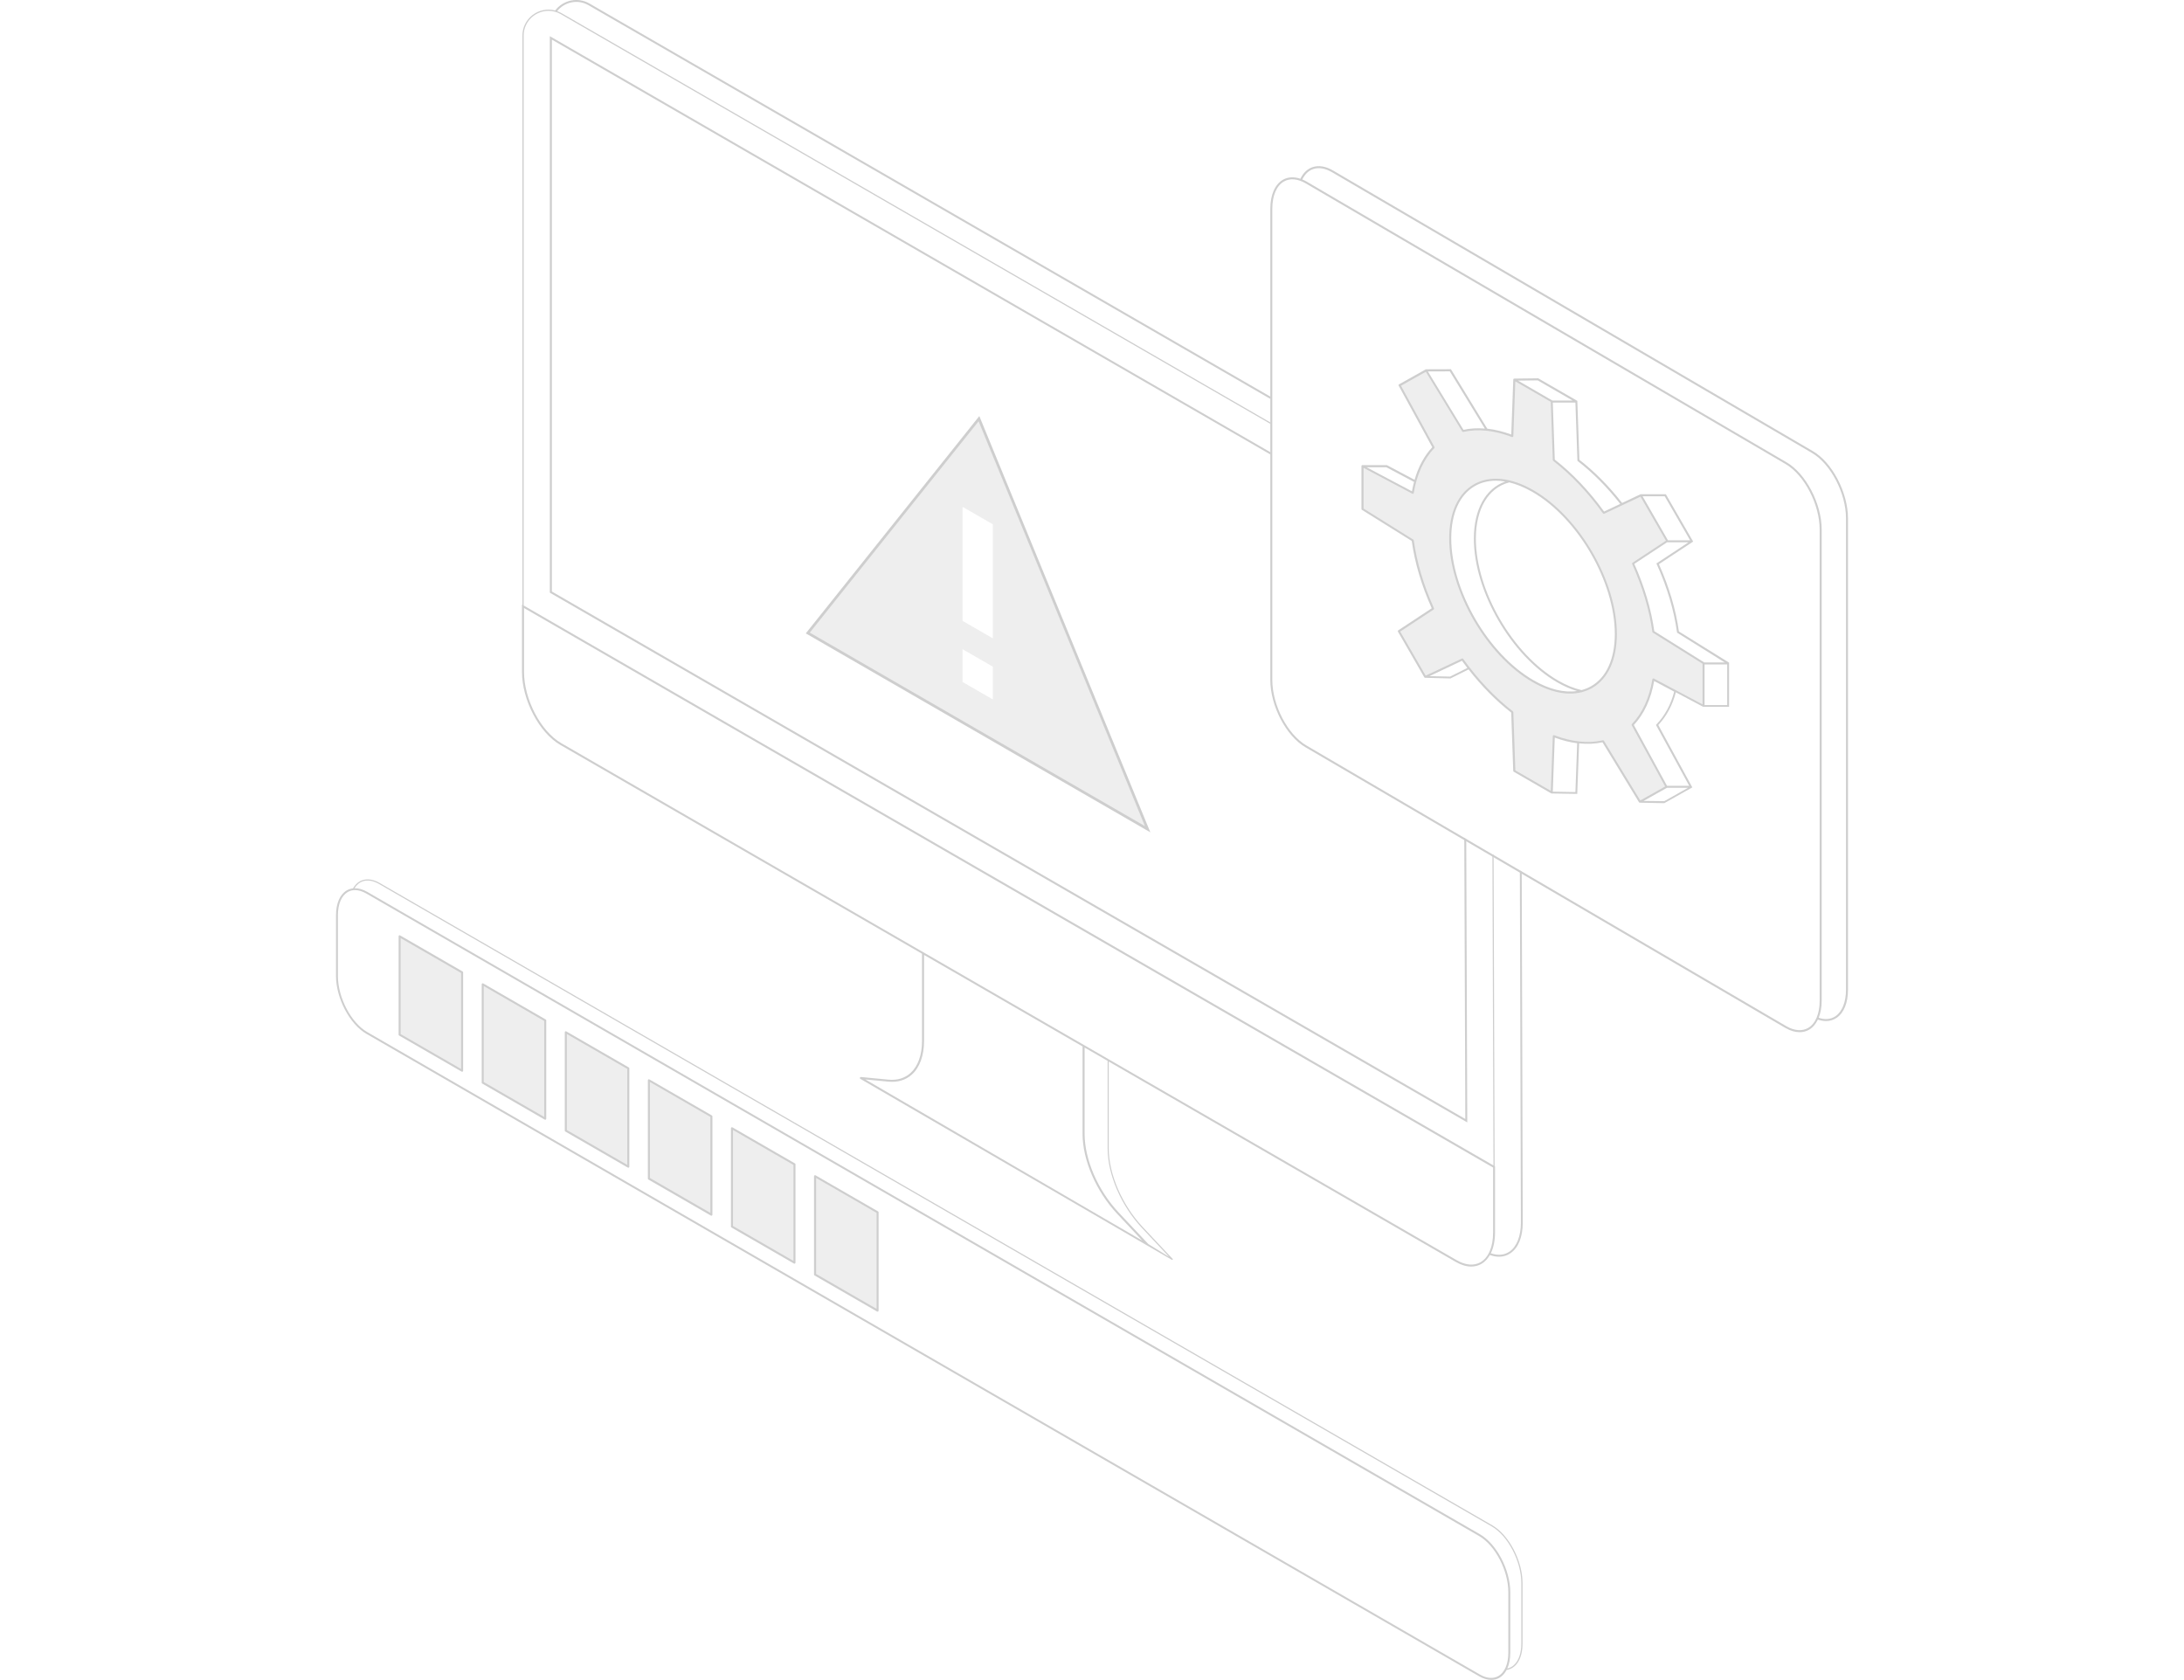 <svg width="390" height="300" viewBox="0 0 390 300" fill="none" xmlns="http://www.w3.org/2000/svg">
  <path
    opacity="0.3"
    d="M174.813 74.759L144.249 113.032L204.935 148.067L174.813 74.759ZM177.292 124.895L171.884 121.775V115.924L177.292 119.045V124.895ZM171.884 110.864V90.502L177.292 93.623V113.984L171.884 110.864Z"
    fill="#C7C7C7"
  />
  <path
    d="M174.813 74.759L144.249 113.032L204.935 148.067L174.813 74.759Z"
    stroke="#CECECE"
    stroke-width="0.475"
    stroke-miterlimit="10"
  />
  <path
    d="M261.481 149.616L261.665 199.811L98.546 105.626V7.072L226.903 81.177V80.779L98.45 6.615L98.185 6.46V105.832L261.746 200.269L262.012 200.424L261.828 149.816L261.481 149.616Z"
    fill="#CECECE"
  />
  <path
    d="M271.404 155.437L271.588 218.328C271.588 220.726 270.843 222.615 269.552 223.493C268.63 224.127 267.479 224.223 266.218 223.788C266.705 222.792 266.97 221.538 266.97 220.077V208.266L266.896 208.222L266.712 152.671L266.505 152.553L266.69 208.104L93.508 108.119V6.372C93.508 4.992 94.128 3.716 95.212 2.875C96.289 2.034 97.72 1.731 99.026 2.071C99.417 2.167 99.801 2.329 100.162 2.535L226.904 75.711V75.467L100.266 2.344C100.022 2.203 99.764 2.093 99.491 1.99C100.834 0.307 103.216 -0.165 105.083 0.927L226.897 71.255V70.849L105.267 0.632C103.209 -0.563 100.575 -0.017 99.129 1.879C99.107 1.871 99.093 1.864 99.07 1.857C97.706 1.503 96.208 1.82 95.072 2.705C93.936 3.59 93.287 4.918 93.287 6.372V108.001L93.213 107.957V119.967C93.213 124.984 96.275 130.834 100.052 133.01L164.647 170.302V185.876C164.647 188.362 163.924 190.391 162.604 191.593C161.578 192.523 160.228 192.936 158.672 192.788L153.736 192.316C153.662 192.309 153.574 192.36 153.552 192.434C153.522 192.508 153.559 192.596 153.625 192.641L209.265 224.961C209.28 224.968 209.302 224.975 209.324 224.975C209.354 224.975 209.39 224.961 209.405 224.931C209.442 224.887 209.435 224.835 209.398 224.791L204.094 219.147C200.383 215.2 197.985 209.668 197.985 205.049V189.55L259.954 225.329C260.913 225.883 261.858 226.163 262.721 226.163C263.37 226.163 263.99 226.001 264.543 225.684C265.155 225.329 265.657 224.784 266.048 224.097C266.616 224.304 267.162 224.407 267.686 224.407C268.438 224.407 269.132 224.193 269.737 223.773C271.146 222.806 271.92 220.874 271.92 218.314L271.736 155.651L271.404 155.437ZM154.518 192.751L158.657 193.142C160.309 193.305 161.763 192.855 162.854 191.859C164.241 190.597 165.009 188.473 165.009 185.883V170.516L193.315 186.857V202.46C193.315 207.144 195.742 212.751 199.497 216.75L203.975 221.515L154.518 192.751ZM203.953 219.302L208.763 224.422C208.763 224.422 205.104 222.187 205.067 222.15L199.763 216.506C196.067 212.574 193.677 207.063 193.677 202.452V187.056L197.793 189.432V205.064C197.786 209.734 200.206 215.318 203.953 219.302ZM264.381 225.388C263.208 226.06 261.71 225.934 260.139 225.034L193.574 186.606L180.833 179.251L100.236 132.708C96.562 130.59 93.574 124.873 93.574 119.967V108.569L266.623 208.48V220.084C266.631 222.637 265.805 224.562 264.381 225.388Z"
    fill="#CECECE"
  />
  <path
    d="M266.49 272.374L67.805 157.672C66.75 157.067 65.732 156.883 64.84 157.134C64.094 157.348 63.475 157.872 63.039 158.631C62.648 158.676 62.272 158.794 61.933 158.986C60.701 159.694 60 161.317 60 163.441V174.257C60 178.233 62.434 182.873 65.422 184.599L264.107 299.309C264.867 299.744 265.605 299.966 266.298 299.966C266.822 299.966 267.324 299.84 267.767 299.582C268.29 299.279 268.718 298.8 269.035 298.195C270.799 297.907 271.883 296.129 271.883 293.473V282.666C271.876 278.704 269.456 274.093 266.49 272.374ZM267.575 299.279C266.66 299.803 265.487 299.715 264.262 299.006L65.585 184.297C62.685 182.63 60.339 178.122 60.339 174.257V163.441C60.339 161.45 60.981 159.937 62.102 159.281C62.486 159.059 62.921 158.941 63.394 158.941C64.028 158.941 64.714 159.148 65.415 159.554L264.1 274.263C266.999 275.93 269.345 280.438 269.345 284.304V295.119C269.338 297.118 268.696 298.63 267.575 299.279ZM271.662 293.473C271.662 295.93 270.703 297.597 269.153 297.944C269.508 297.17 269.692 296.21 269.692 295.119V284.304C269.692 280.327 267.257 275.687 264.27 273.961L65.585 159.259C64.795 158.801 64.013 158.587 63.298 158.609C63.703 157.967 64.242 157.517 64.898 157.333C65.732 157.097 66.699 157.274 67.695 157.849L266.38 272.559C269.286 274.241 271.662 278.771 271.662 282.666V293.473Z"
    fill="#CECECE"
  />
  <path
    opacity="0.3"
    d="M82.518 191.202L71.363 184.754V167.189L82.518 173.637V191.202Z"
    fill="#C7C7C7"
  />
  <path
    d="M82.518 191.372C82.488 191.372 82.451 191.364 82.429 191.35L71.267 184.909C71.208 184.872 71.179 184.821 71.179 184.754V167.189C71.179 167.123 71.216 167.064 71.267 167.034C71.326 166.997 71.393 166.997 71.452 167.034L82.614 173.475C82.672 173.511 82.702 173.563 82.702 173.629V191.195C82.702 191.261 82.665 191.32 82.614 191.35C82.577 191.372 82.555 191.372 82.518 191.372ZM71.54 184.651L82.341 190.885V173.74L71.54 167.506V184.651Z"
    fill="#CECECE"
  />
  <path
    opacity="0.3"
    d="M97.358 199.76L86.196 193.327V175.762L97.358 182.202V199.76Z"
    fill="#C7C7C7"
  />
  <path
    d="M97.358 199.944C97.329 199.944 97.292 199.937 97.27 199.922L86.108 193.482C86.049 193.445 86.019 193.393 86.019 193.327V175.761C86.019 175.695 86.056 175.636 86.108 175.607C86.167 175.57 86.234 175.57 86.293 175.607L97.454 182.047C97.513 182.084 97.543 182.135 97.543 182.202V199.767C97.543 199.834 97.506 199.893 97.454 199.922C97.417 199.937 97.388 199.944 97.358 199.944ZM86.381 193.216L97.181 199.45V182.305L86.381 176.071V193.216Z"
    fill="#CECECE"
  />
  <path
    opacity="0.3"
    d="M112.195 208.332L101.033 201.884V184.327L112.195 190.774V208.332Z"
    fill="#C7C7C7"
  />
  <path
    d="M112.195 208.509C112.166 208.509 112.129 208.502 112.107 208.487L100.945 202.047C100.886 202.01 100.856 201.958 100.856 201.892V184.327C100.856 184.26 100.893 184.201 100.945 184.172C101.004 184.135 101.07 184.135 101.129 184.172L112.291 190.612C112.35 190.649 112.38 190.701 112.38 190.767V208.332C112.38 208.399 112.343 208.458 112.291 208.487C112.262 208.502 112.225 208.509 112.195 208.509ZM101.218 201.781L112.018 208.015V190.87L101.218 184.636V201.781Z"
    fill="#CECECE"
  />
  <path
    opacity="0.3"
    d="M127.03 216.897L115.868 210.457V192.892L127.03 199.332V216.897Z"
    fill="#C7C7C7"
  />
  <path
    d="M127.03 217.082C127.001 217.082 126.964 217.074 126.942 217.06L115.78 210.619C115.721 210.582 115.691 210.531 115.691 210.464V192.899C115.691 192.833 115.728 192.774 115.78 192.744C115.839 192.707 115.905 192.707 115.964 192.744L127.126 199.184C127.185 199.221 127.215 199.273 127.215 199.339V216.905C127.215 216.971 127.178 217.03 127.126 217.06C127.097 217.074 127.067 217.082 127.03 217.082ZM116.053 210.346L126.853 216.58V199.435L116.053 193.201C116.053 193.209 116.053 210.346 116.053 210.346Z"
    fill="#CECECE"
  />
  <path
    opacity="0.3"
    d="M141.865 225.47L130.711 219.022V201.457L141.865 207.904V225.47Z"
    fill="#C7C7C7"
  />
  <path
    d="M141.865 225.647C141.836 225.647 141.799 225.639 141.777 225.625L130.615 219.184C130.556 219.147 130.526 219.096 130.526 219.029V201.464C130.526 201.398 130.563 201.339 130.615 201.309C130.674 201.272 130.74 201.272 130.799 201.309L141.961 207.749C142.02 207.786 142.05 207.838 142.05 207.904V225.47C142.05 225.536 142.013 225.595 141.961 225.625C141.932 225.632 141.902 225.647 141.865 225.647ZM130.888 218.919L141.688 225.152V208.008L130.888 201.774V218.919Z"
    fill="#CECECE"
  />
  <path
    opacity="0.3"
    d="M156.703 234.035L145.549 227.594V210.029L156.703 216.469V234.035Z"
    fill="#C7C7C7"
  />
  <path
    d="M156.703 234.212C156.674 234.212 156.637 234.204 156.615 234.19L145.453 227.749C145.394 227.712 145.364 227.661 145.364 227.594V210.029C145.364 209.963 145.401 209.904 145.453 209.874C145.512 209.837 145.578 209.837 145.637 209.874L156.799 216.314C156.858 216.351 156.888 216.403 156.888 216.469V234.035C156.888 234.101 156.851 234.16 156.799 234.19C156.77 234.204 156.74 234.212 156.703 234.212ZM145.733 227.484L156.533 233.717V216.573L145.733 210.339V227.484Z"
    fill="#CECECE"
  />
  <path
    opacity="0.3"
    d="M304.21 126.083V118.41L295.246 112.811C294.693 108.783 293.431 104.63 291.617 100.624L297.725 96.596L293.018 88.436L286.393 91.564C283.789 87.927 280.75 84.689 277.467 82.151L277.098 71.646L270.414 67.787L270.045 77.865C266.814 76.633 263.826 76.36 261.252 76.95L254.671 66.142L249.928 68.806L255.984 79.901C254.125 81.819 252.834 84.556 252.266 87.994L243.303 83.236V90.908L252.266 96.507C252.819 100.535 254.081 104.689 255.896 108.695L249.787 112.723L254.494 120.882L261.119 117.754C263.723 121.391 266.763 124.629 270.045 127.167L270.414 137.673L277.098 141.531L277.467 131.453C280.698 132.685 283.686 132.958 286.261 132.368L292.841 143.176L297.585 140.513L291.528 129.417C293.387 127.499 294.678 124.762 295.246 121.324L304.21 126.083ZM273.756 121.627C265.59 116.913 258.972 105.493 258.972 96.124C258.972 86.754 265.59 82.977 273.756 87.691C281.923 92.406 288.54 103.826 288.54 113.195C288.54 122.571 281.923 126.341 273.756 121.627Z"
    fill="#C7C7C7"
  />
  <path
    d="M273.844 87.544C269.824 85.22 266.032 84.851 263.177 86.496C260.351 88.127 258.787 91.55 258.787 96.131C258.787 105.544 265.456 117.053 273.66 121.789C276.028 123.161 278.322 123.848 280.388 123.848C281.089 123.848 281.76 123.766 282.402 123.604C282.439 123.611 282.476 123.626 282.512 123.634L282.527 123.575C283.162 123.405 283.767 123.161 284.335 122.837C287.16 121.206 288.724 117.783 288.724 113.202C288.717 103.789 282.048 92.28 273.844 87.544ZM273.844 121.472C265.744 116.795 259.149 105.426 259.149 96.124C259.149 91.675 260.646 88.37 263.354 86.799C264.468 86.157 265.737 85.832 267.116 85.832C267.662 85.832 268.223 85.884 268.798 85.987C265.279 87.227 263.191 90.982 263.191 96.175C263.191 105.589 269.86 117.097 278.064 121.834C279.266 122.527 280.454 123.043 281.612 123.39C279.318 123.737 276.648 123.095 273.844 121.472ZM284.15 122.52C283.604 122.837 283.014 123.073 282.402 123.228C281.059 122.911 279.657 122.343 278.241 121.524C270.141 116.846 263.545 105.478 263.545 96.175C263.545 90.886 265.751 87.138 269.447 86.157L269.44 86.12C270.79 86.437 272.214 87.013 273.667 87.854C281.767 92.531 288.363 103.899 288.363 113.202C288.363 117.643 286.865 120.956 284.15 122.52Z"
    fill="#CECECE"
  />
  <path
    d="M299.805 112.759C299.259 108.842 298.057 104.799 296.235 100.742L302.35 96.707L297.474 88.252H293.003C293.003 88.252 292.952 88.26 292.93 88.267L289.661 89.809C287.315 86.799 284.748 84.209 282.033 82.099L281.664 71.579L274.686 67.551L270.444 67.603C270.444 67.603 270.362 67.603 270.318 67.618C270.267 67.647 270.23 67.706 270.23 67.765L269.868 77.592C268.393 77.046 266.962 76.699 265.582 76.544L259.097 65.936V65.928L254.664 65.943C254.664 65.943 254.605 65.951 254.575 65.965L249.831 68.629C249.743 68.673 249.713 68.783 249.765 68.872L255.763 79.857C254.346 81.362 253.277 83.346 252.605 85.677L247.655 83.051C247.655 83.051 243.273 83.058 243.251 83.058C243.229 83.058 243.221 83.066 243.207 83.066C243.155 83.095 243.118 83.154 243.118 83.221V90.886C243.118 90.945 243.148 91.004 243.199 91.041L252.096 96.596C252.642 100.513 253.845 104.556 255.667 108.613L249.691 112.553C249.61 112.605 249.588 112.708 249.632 112.789L254.339 120.948C254.369 121 254.42 121.022 254.479 121.029L259.016 121.147L262.24 119.532C264.579 122.534 267.139 125.124 269.861 127.241L270.222 137.658C270.222 137.717 270.259 137.776 270.311 137.805L276.995 141.664C277.024 141.678 277.046 141.686 277.076 141.686L281.65 141.76L281.982 132.737C283.442 132.892 284.837 132.833 286.157 132.545L292.671 143.242C292.701 143.294 292.76 143.324 292.819 143.331L297.194 143.419L302.203 140.601L296.124 129.462C297.599 127.898 298.706 125.832 299.252 123.619L304.106 126.193C304.136 126.208 304.158 126.216 304.187 126.216H308.761V118.322L299.805 112.759ZM297.275 88.621L301.804 96.478H297.85L293.321 88.621H297.275ZM281.687 82.291L281.753 82.343C284.446 84.431 286.991 86.998 289.329 89.978L286.445 91.343C283.826 87.714 280.787 84.512 277.636 82.063L277.282 71.882H281.325L281.687 82.291ZM274.59 67.92L280.823 71.52H277.209C277.201 71.513 271.071 67.965 271.071 67.965L274.59 67.92ZM258.898 66.312L265.147 76.53C263.819 76.419 262.543 76.485 261.333 76.751L254.981 66.327L258.898 66.312ZM247.567 83.435L252.509 86.054C252.362 86.6 252.236 87.153 252.133 87.728L244.033 83.435H247.567ZM258.942 120.815L255.261 120.734L261.067 117.99C261.384 118.425 261.702 118.853 262.026 119.274L258.942 120.815ZM281.325 141.435L277.282 141.361L277.636 131.712C279.016 132.221 280.351 132.553 281.642 132.715L281.325 141.435ZM297.194 143.058L293.505 143.014L297.666 140.675C297.666 140.675 297.666 140.668 297.673 140.668H301.443L297.194 143.058ZM295.799 129.351L295.711 129.447L301.642 140.314H297.681L291.757 129.454C293.571 127.536 294.826 124.829 295.386 121.605L298.957 123.501C298.411 125.721 297.297 127.802 295.799 129.351ZM304.032 125.78L295.327 121.162C295.276 121.133 295.217 121.133 295.165 121.162C295.113 121.184 295.076 121.236 295.069 121.295C294.53 124.607 293.262 127.374 291.402 129.292C291.351 129.351 291.336 129.432 291.373 129.499L297.349 140.439L292.907 142.933L286.415 132.272C286.386 132.221 286.327 132.184 286.261 132.184C286.246 132.184 286.231 132.184 286.224 132.191C283.605 132.789 280.683 132.479 277.533 131.284C277.482 131.262 277.415 131.269 277.371 131.299C277.319 131.328 277.29 131.38 277.29 131.439L276.936 141.221L270.599 137.562L270.237 127.16C270.237 127.108 270.208 127.057 270.171 127.027C266.991 124.563 263.915 121.324 261.281 117.651C261.229 117.577 261.134 117.555 261.06 117.592L254.582 120.646L250.038 112.774L256.006 108.842C256.08 108.79 256.11 108.702 256.073 108.621C254.221 104.519 253.004 100.432 252.458 96.485C252.45 96.433 252.421 96.389 252.377 96.36L243.494 90.812V83.538L252.2 88.156C252.251 88.186 252.31 88.186 252.362 88.156C252.414 88.134 252.45 88.082 252.458 88.023C252.996 84.711 254.265 81.945 256.124 80.026C256.176 79.967 256.191 79.886 256.154 79.82L250.178 68.879L254.619 66.386L261.111 77.046C261.148 77.112 261.229 77.142 261.303 77.127C263.922 76.53 266.844 76.839 269.994 78.035C270.045 78.057 270.112 78.049 270.156 78.02C270.208 77.99 270.237 77.939 270.237 77.88L270.591 68.097L276.928 71.757L277.29 82.159C277.29 82.21 277.319 82.262 277.356 82.291C280.536 84.755 283.612 88.001 286.246 91.675C286.297 91.742 286.386 91.771 286.467 91.734L292.944 88.68L297.489 96.552L291.521 100.484C291.447 100.535 291.417 100.624 291.454 100.705C293.306 104.807 294.523 108.894 295.069 112.841C295.076 112.892 295.106 112.937 295.15 112.966L304.032 118.514V125.78ZM295.408 112.708C294.862 108.79 293.66 104.748 291.838 100.69L297.703 96.825V96.832H301.517L295.785 100.616L295.851 100.757C297.703 104.858 298.92 108.945 299.466 112.892L299.481 112.973L307.987 118.285H304.328C304.32 118.278 295.408 112.708 295.408 112.708ZM308.429 125.906H304.387V118.647H308.429V125.906Z"
    fill="#CECECE"
  />
  <path
    d="M323.699 80.543L238.027 30.436C236.743 29.691 235.489 29.485 234.412 29.839C233.468 30.149 232.715 30.864 232.213 31.919C231.07 31.528 229.985 31.587 229.085 32.104C227.662 32.93 226.843 34.811 226.843 37.275V121.42C226.843 126.046 229.668 131.446 233.143 133.445L318.815 183.552C319.693 184.061 320.556 184.312 321.361 184.312C321.966 184.312 322.541 184.164 323.05 183.869C323.714 183.486 324.245 182.858 324.621 182.062C325.123 182.231 325.603 182.327 326.067 182.327C326.768 182.327 327.417 182.128 327.985 181.737C329.284 180.837 329.999 179.052 329.999 176.713V92.568C329.999 87.942 327.174 82.549 323.699 80.543ZM322.873 183.559C321.796 184.179 320.424 184.061 318.992 183.242L233.32 133.136C229.941 131.188 227.197 125.928 227.197 121.413V37.275C227.197 34.944 227.949 33.173 229.263 32.413C230.332 31.794 231.712 31.904 233.143 32.731L318.815 82.837C322.194 84.785 324.939 90.045 324.939 94.56V178.705C324.939 181.029 324.186 182.807 322.873 183.559ZM329.645 176.713C329.645 178.904 328.967 180.631 327.786 181.442C326.945 182.025 325.905 182.121 324.769 181.737C325.108 180.881 325.3 179.856 325.3 178.698V94.56C325.3 89.934 322.475 84.541 319 82.535L233.32 32.421C233.062 32.273 232.811 32.155 232.553 32.052C233.01 31.108 233.682 30.451 234.523 30.178C235.504 29.854 236.655 30.053 237.85 30.746L323.522 80.853C326.901 82.8 329.645 88.06 329.645 92.568V176.713Z"
    fill="#CECECE"
  />
</svg>
